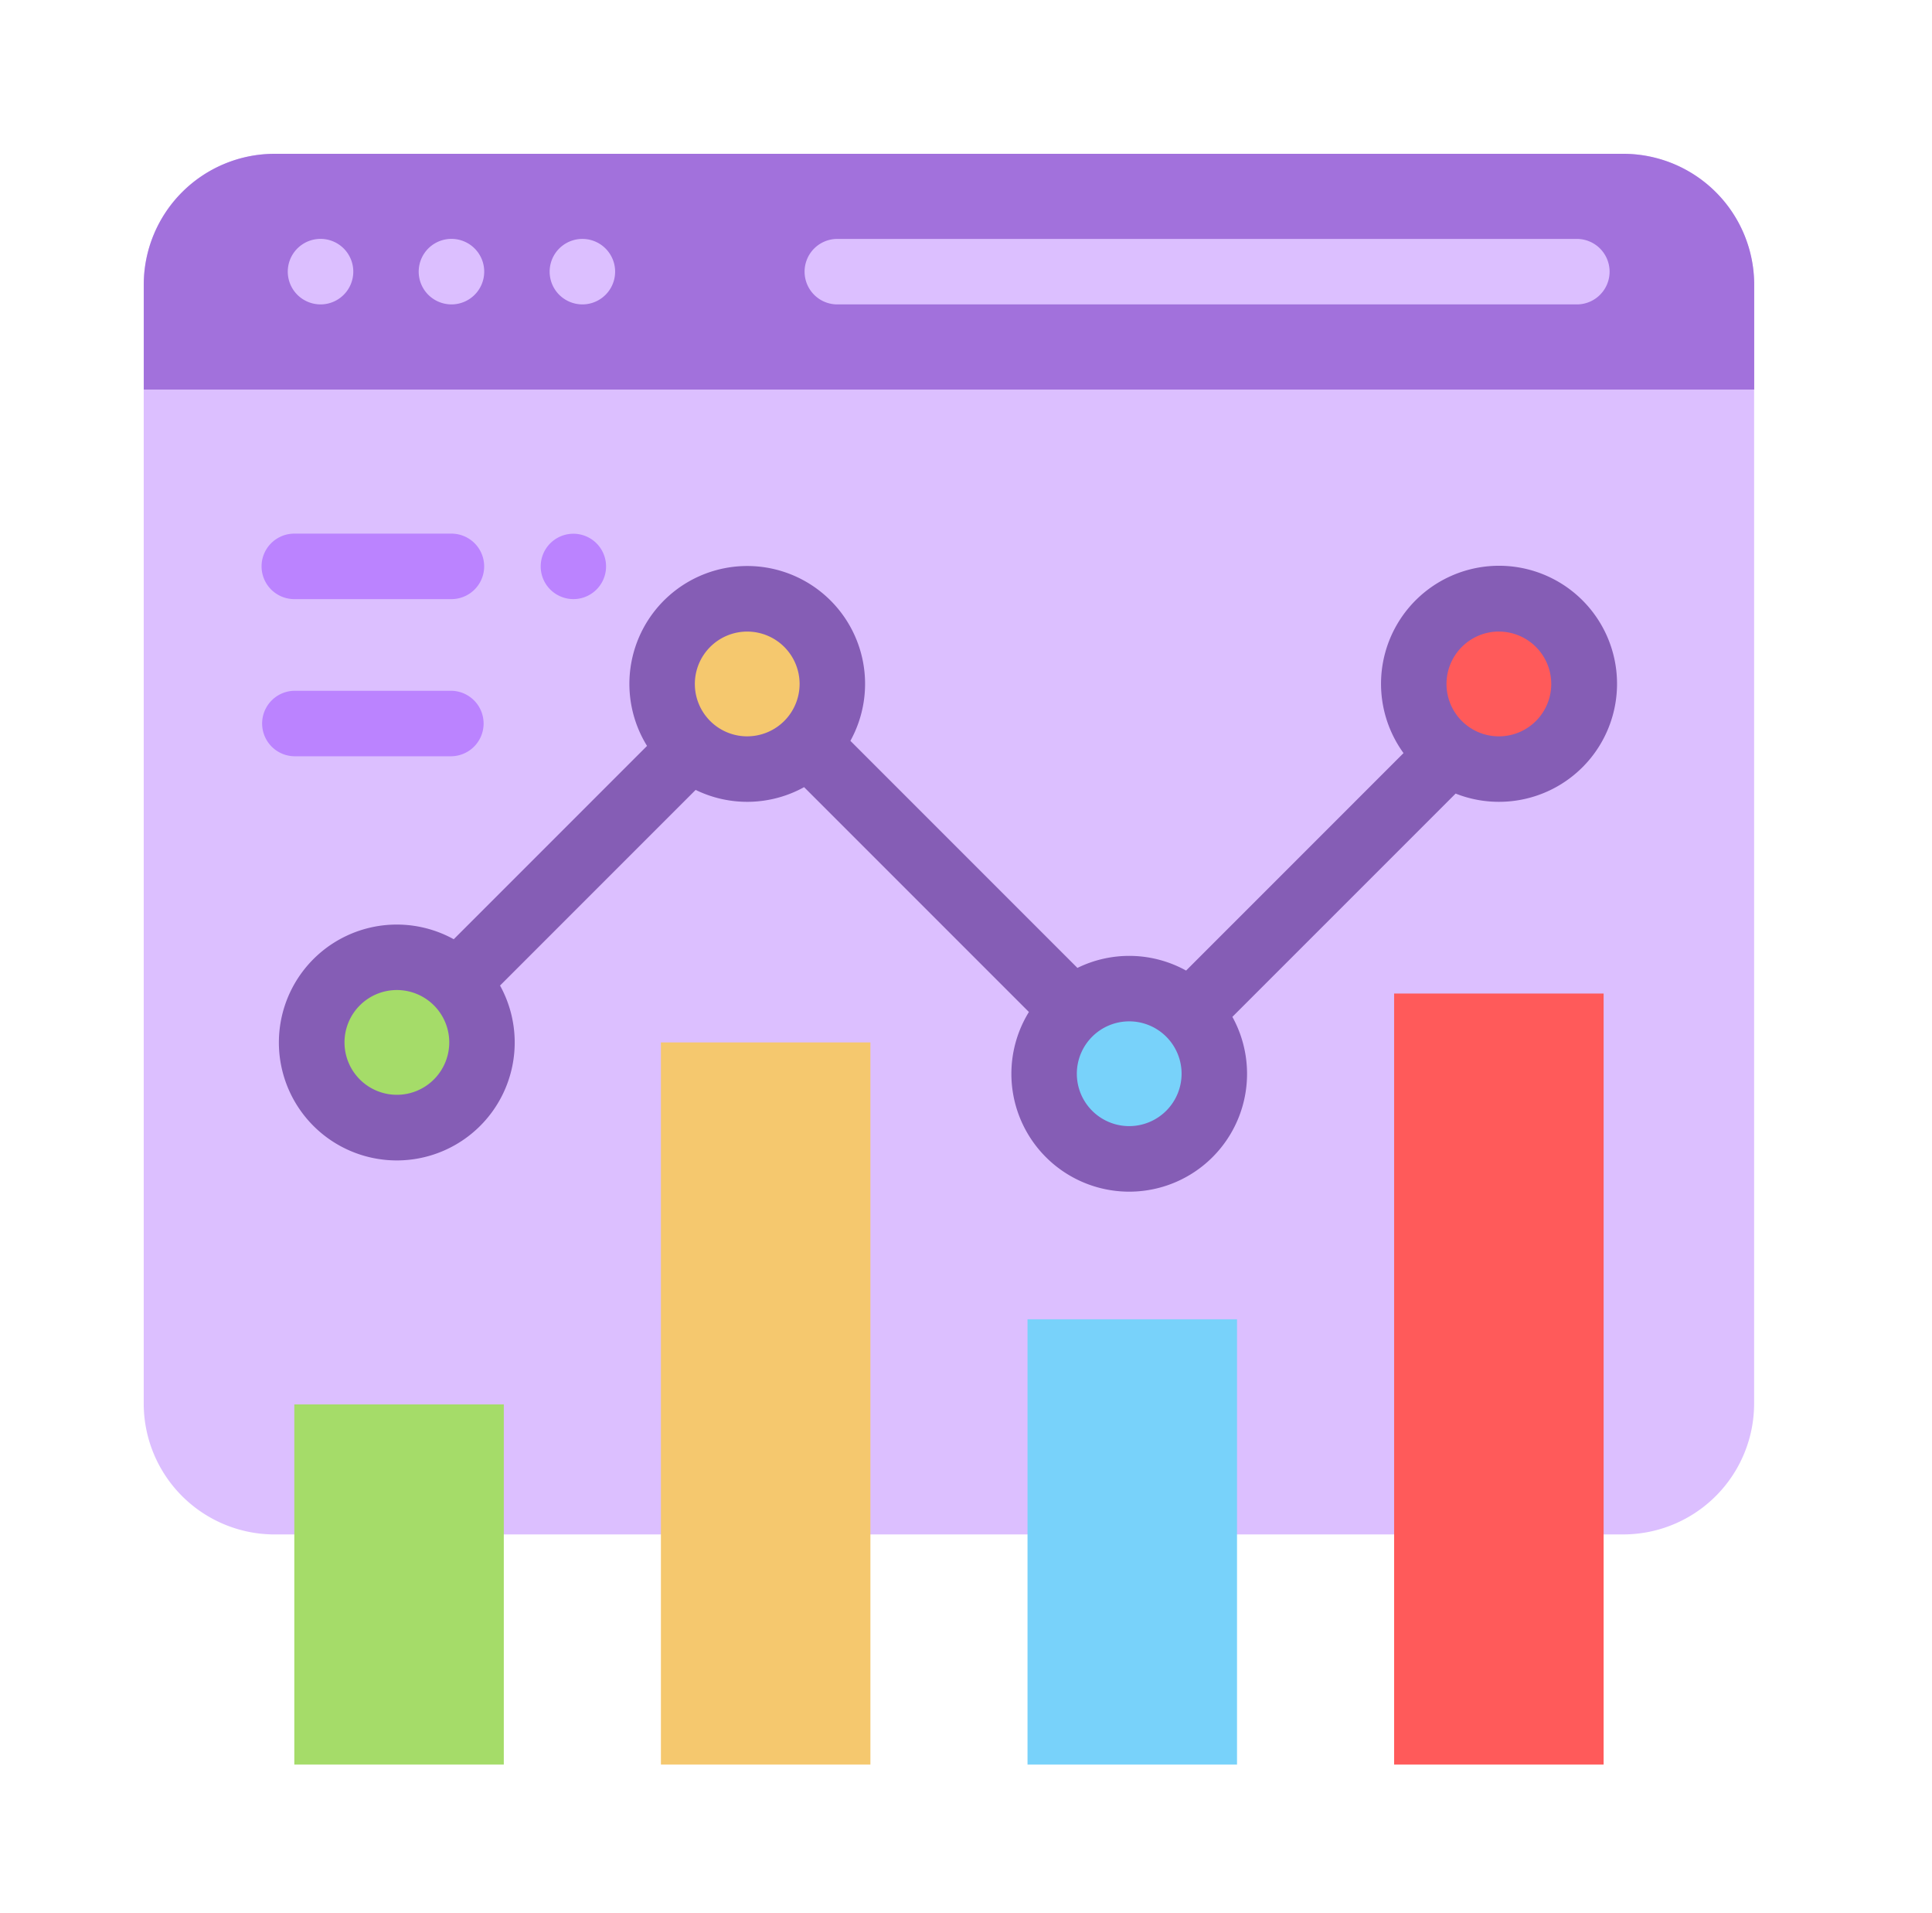 <svg xmlns="http://www.w3.org/2000/svg" width="201" height="199" viewBox="0 0 201 199">
  <g id="Grupo_59799" data-name="Grupo 59799" transform="translate(-72.193 -75.357)">
    <rect id="Rectángulo_6365" data-name="Rectángulo 6365" width="201" height="199" transform="translate(72.193 75.357)" fill="none"/>
    <g id="Grupo_59800" data-name="Grupo 59800" transform="translate(-54.004 -2798.431)">
      <path id="Trazado_108104" data-name="Trazado 108104" d="M165.67,3033.4h-10.9a13.621,13.621,0,0,1-13.621-13.621V2903.409a13.621,13.621,0,0,1,13.621-13.621h140.3a13.621,13.621,0,0,1,13.621,13.621v116.368a13.621,13.621,0,0,1-13.621,13.621H165.67Z" fill="#dcbfff"/>
      <path id="Trazado_108105" data-name="Trazado 108105" d="M295.076,2889.788h-140.3a13.621,13.621,0,0,0-13.621,13.621v10.9H308.7v-10.9A13.621,13.621,0,0,0,295.076,2889.788Z" fill="#a271dc"/>
      <path id="Trazado_108106" data-name="Trazado 108106" d="M144.831,2913.86H306.585" transform="translate(0.068 0.447)" fill="#231f20"/>
      <rect id="Rectángulo_6350" data-name="Rectángulo 6350" width="21.795" height="37.459" transform="translate(156.816 3019.874)" fill="#a5dc69"/>
      <rect id="Rectángulo_6351" data-name="Rectángulo 6351" width="21.795" height="46.313" transform="translate(233.097 3011.02)" fill="#78d2fa"/>
      <rect id="Rectángulo_6352" data-name="Rectángulo 6352" width="21.795" height="75.113" transform="translate(194.957 2982.22)" fill="#f5c86e"/>
      <rect id="Rectángulo_6353" data-name="Rectángulo 6353" width="21.795" height="80.197" transform="translate(271.238 2977.136)" fill="#ff5a5a"/>
      <circle id="Elipse_4143" data-name="Elipse 4143" cx="8.854" cy="8.854" r="8.854" transform="translate(195.083 2936.081)" fill="#f5c86e"/>
      <circle id="Elipse_4144" data-name="Elipse 4144" cx="8.854" cy="8.854" r="8.854" transform="translate(234.824 2976.625)" fill="#78d2fa"/>
      <circle id="Elipse_4145" data-name="Elipse 4145" cx="8.854" cy="8.854" r="8.854" transform="translate(273.281 2936.081)" fill="#ff5a5a"/>
      <circle id="Elipse_4146" data-name="Elipse 4146" cx="8.854" cy="8.854" r="8.854" transform="translate(158.635 2973.366)" fill="#a5dc69"/>
      <path id="Trazado_108107" data-name="Trazado 108107" d="M212.114,2905.291h76.939a3.406,3.406,0,0,0,0-6.811H212.114a3.406,3.406,0,1,0,0,6.811Z" transform="translate(1.254 0.161)" fill="#dcbfff"/>
      <path id="Trazado_108108" data-name="Trazado 108108" d="M172.641,2905.291a3.408,3.408,0,1,0-2.408-1A3.431,3.431,0,0,0,172.641,2905.291Z" transform="translate(0.521 0.161)" fill="#dcbfff"/>
      <path id="Trazado_108109" data-name="Trazado 108109" d="M159.268,2905.291a3.408,3.408,0,1,0-2.408-1A3.429,3.429,0,0,0,159.268,2905.291Z" transform="translate(0.273 0.161)" fill="#dcbfff"/>
      <path id="Trazado_108110" data-name="Trazado 108110" d="M186.014,2905.291a3.406,3.406,0,1,0-2.408-1A3.431,3.431,0,0,0,186.014,2905.291Z" transform="translate(0.77 0.161)" fill="#dcbfff"/>
      <path id="Trazado_108111" data-name="Trazado 108111" d="M281.878,2956.412a12.277,12.277,0,1,0-9.92-5.068l-22.62,22.621a12.23,12.23,0,0,0-11.305-.276l-23.62-23.62a12.26,12.26,0,1,0-21.157.527l-20.11,20.11a12.267,12.267,0,1,0,4.817,4.817l20.35-20.35a12.229,12.229,0,0,0,11.283-.287l23.388,23.388a12.259,12.259,0,1,0,21.169.506l23.227-23.226A12.188,12.188,0,0,0,281.878,2956.412Zm0-17.708a5.449,5.449,0,1,1-5.448,5.448A5.454,5.454,0,0,1,281.878,2938.7Zm-114.647,48.184a5.449,5.449,0,1,1,5.448-5.449A5.455,5.455,0,0,1,167.231,2986.888Zm36.449-37.286a5.449,5.449,0,1,1,5.448-5.45A5.455,5.455,0,0,1,203.681,2949.6Zm39.741,40.544a5.449,5.449,0,1,1,5.448-5.448A5.455,5.455,0,0,1,243.422,2990.146Z" transform="translate(0.257 0.781)" fill="#855db5"/>
      <path id="Trazado_108112" data-name="Trazado 108112" d="M185.1,2935.388a3.4,3.4,0,1,0-2.411-1A3.437,3.437,0,0,0,185.1,2935.388Z" transform="translate(0.753 0.72)" fill="#bb83ff"/>
      <path id="Trazado_108113" data-name="Trazado 108113" d="M156.593,2935.388h16.346a3.406,3.406,0,0,0,0-6.812H156.593a3.406,3.406,0,0,0,0,6.812Z" transform="translate(0.223 0.72)" fill="#bb83ff"/>
      <path id="Trazado_108114" data-name="Trazado 108114" d="M172.939,2951.436a3.406,3.406,0,0,0,0-6.811H156.593a3.406,3.406,0,0,0,0,6.811Z" transform="translate(0.223 1.018)" fill="#bb83ff"/>
    </g>
  </g>
</svg>

